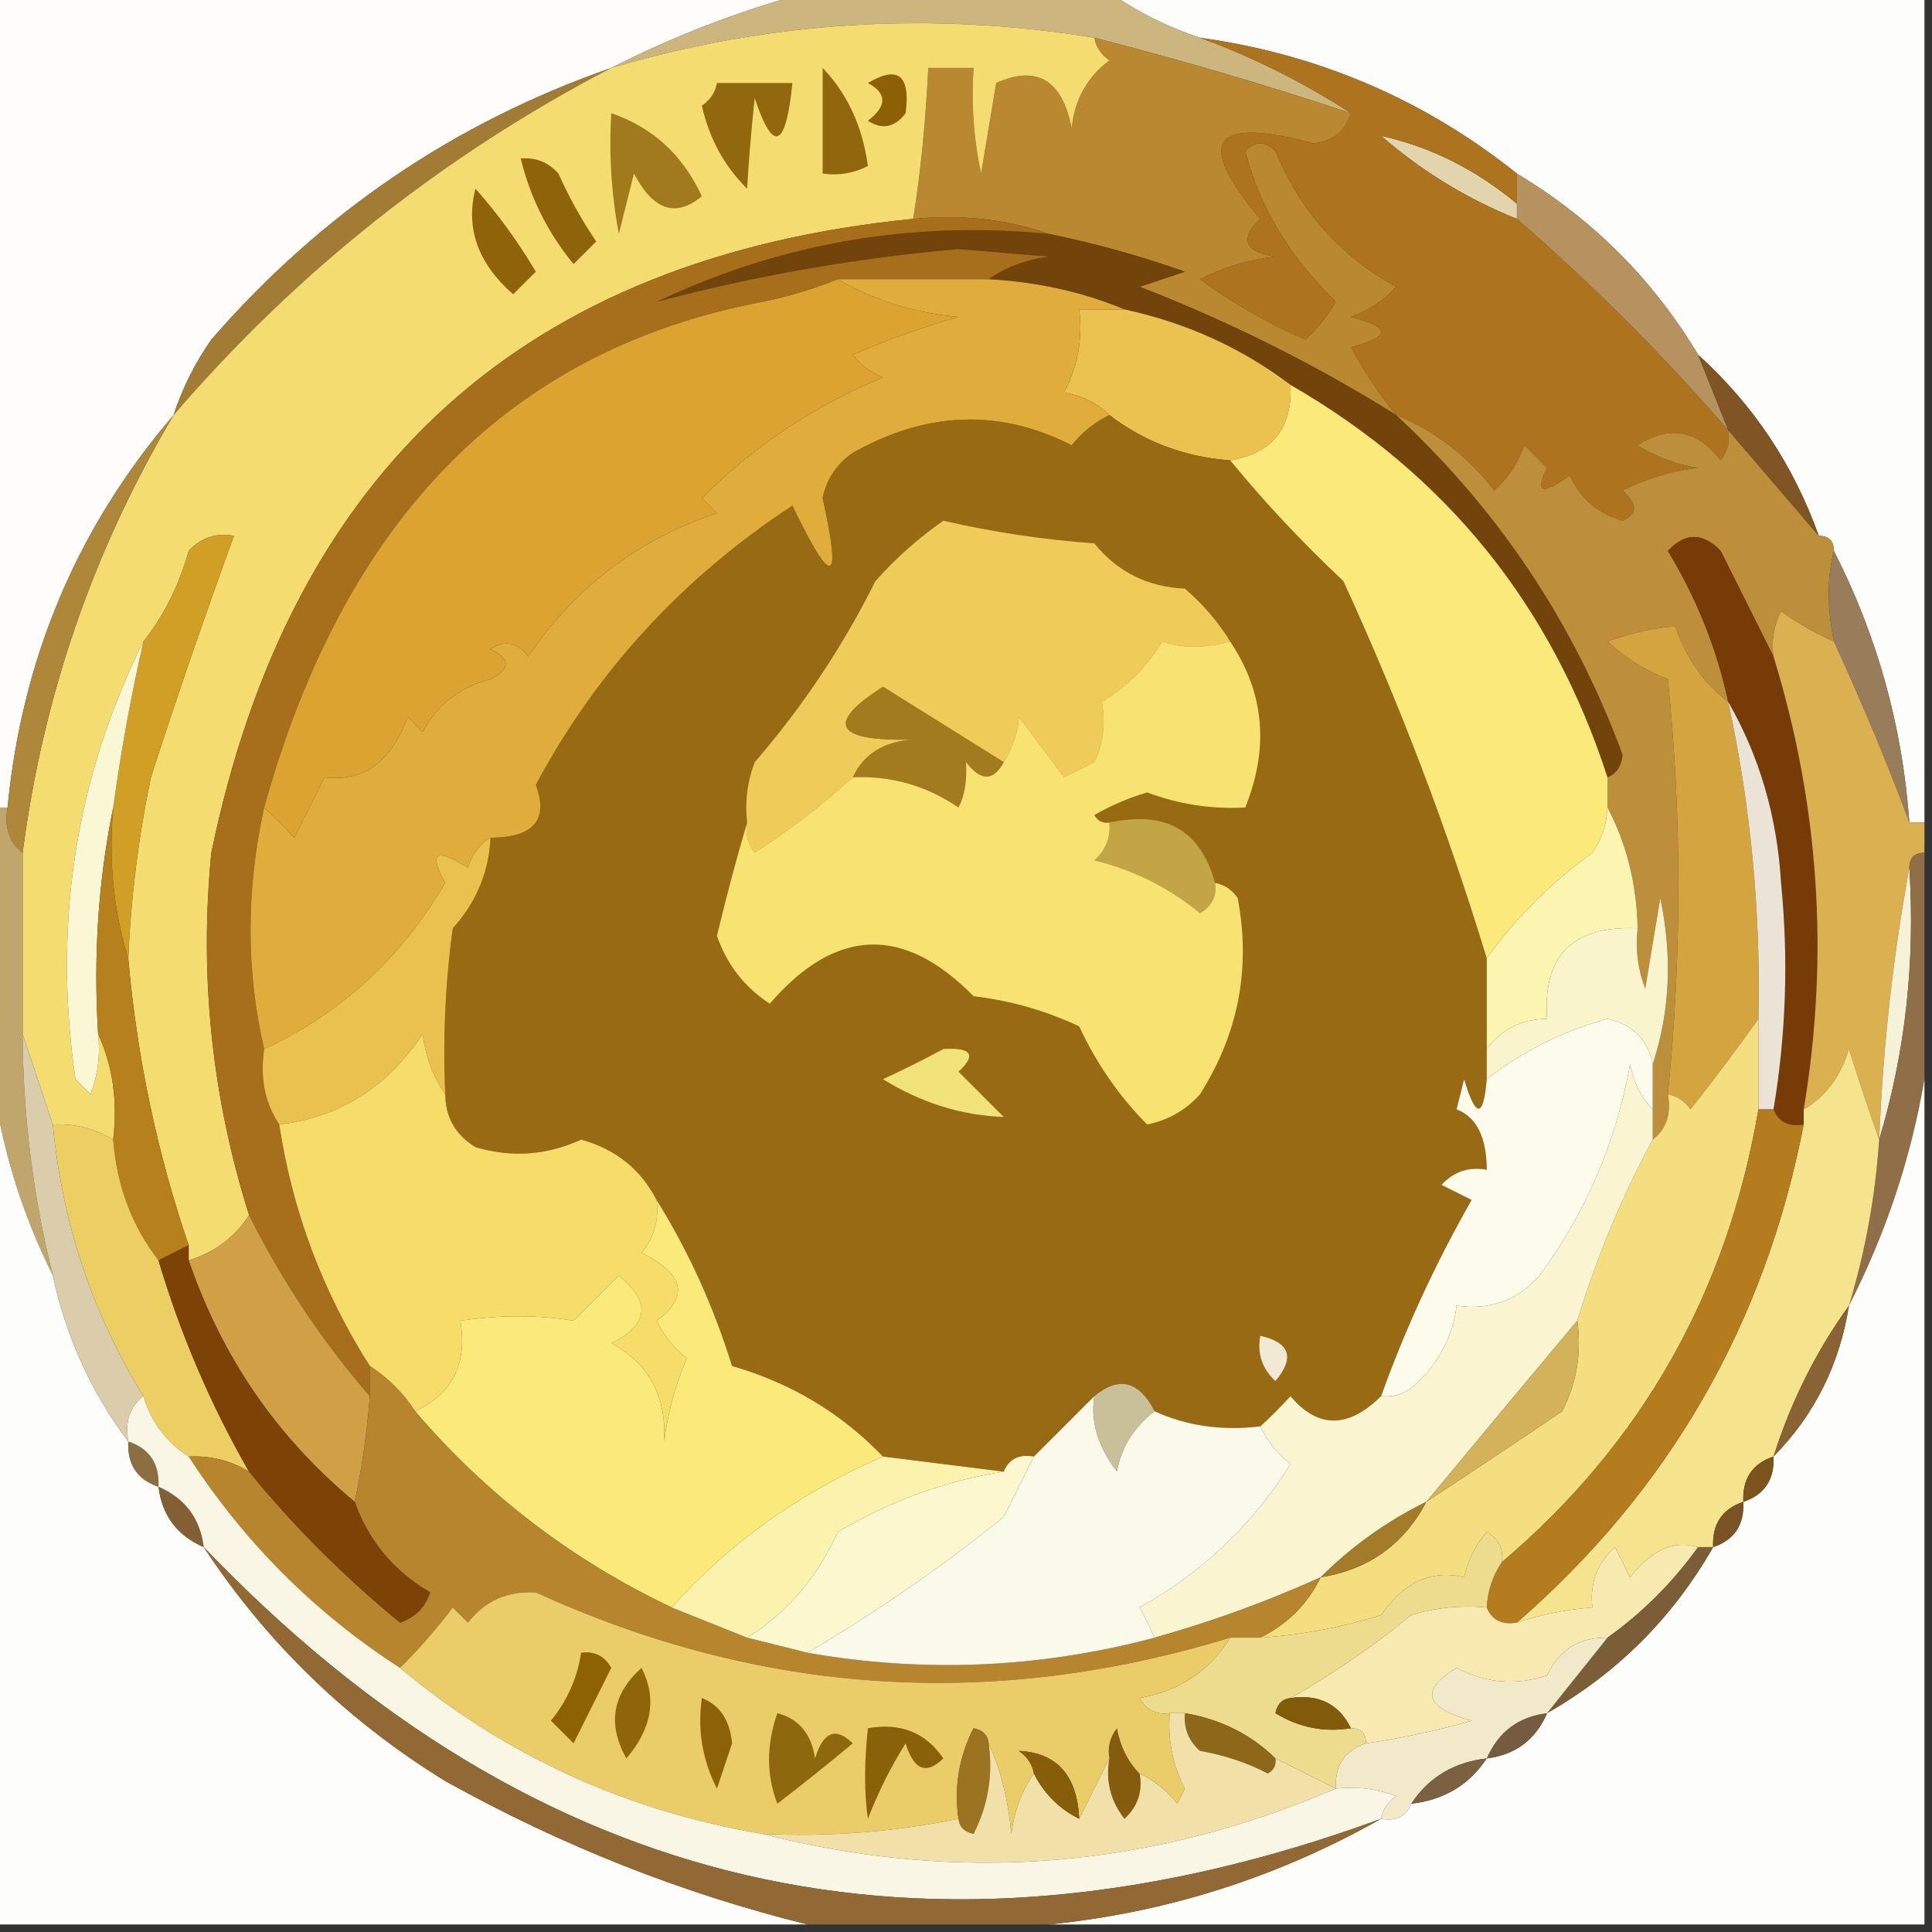 <?xml version="1.0" encoding="UTF-8"?>
<!DOCTYPE svg PUBLIC "-//W3C//DTD SVG 1.1//EN" "http://www.w3.org/Graphics/SVG/1.1/DTD/svg11.dtd">
<svg xmlns="http://www.w3.org/2000/svg" version="1.1" width="128px" height="128px" style="shape-rendering:geometricPrecision; text-rendering:geometricPrecision; image-rendering:optimizeQuality; fill-rule:evenodd; clip-rule:evenodd" xmlns:xlink="http://www.w3.org/1999/xlink">
<rect width="100%" height="100%" fill="#333333" stroke="none"/>
<g><path style="opacity:1" fill="#fefdfc" d="M -0.5,-0.5 C 17.5,-0.5 35.5,-0.5 53.5,-0.5C 49,0.709 44.667,2.376 40.5,4.5C 30.126,8.113 21.293,14.113 14,22.5C 12.905,24.078 12.072,25.745 11.5,27.5C 5.128,34.927 1.462,43.594 0.5,53.5C 0.167,53.5 -0.167,53.5 -0.5,53.5C -0.5,35.5 -0.5,17.5 -0.5,-0.5 Z"/></g>
<g><path style="opacity:1" fill="#fdfdfc" d="M 73.5,-0.5 C 91.5,-0.5 109.5,-0.5 127.5,-0.5C 127.5,17.833 127.5,36.167 127.5,54.5C 127.167,54.5 126.833,54.5 126.5,54.5C 126.046,48.142 124.38,42.142 121.5,36.5C 121.5,35.833 121.167,35.5 120.5,35.5C 118.822,30.803 116.156,26.803 112.5,23.5C 109.521,18.521 105.521,14.521 100.5,11.5C 94.352,6.594 87.352,3.594 79.5,2.5C 77.371,1.797 75.371,0.797 73.5,-0.5 Z"/></g>
<g><path style="opacity:1" fill="#cdb57e" d="M 53.5,-0.5 C 60.167,-0.5 66.833,-0.5 73.5,-0.5C 75.371,0.797 77.371,1.797 79.5,2.5C 83.008,3.783 86.342,5.449 89.5,7.5C 83.904,5.635 78.237,3.969 72.5,2.5C 61.658,0.732 50.992,1.398 40.5,4.5C 44.667,2.376 49,0.709 53.5,-0.5 Z"/></g>
<g><path style="opacity:1" fill="#e2d4ac" d="M 100.5,13.5 C 100.5,13.833 100.5,14.167 100.5,14.5C 97.222,13.191 94.222,11.358 91.5,9C 94.771,9.726 97.771,11.226 100.5,13.5 Z"/></g>
<g><path style="opacity:1" fill="#b98830" d="M 72.5,2.5 C 78.237,3.969 83.904,5.635 89.5,7.5C 89.134,8.695 88.301,9.361 87,9.5C 80.303,7.683 79.136,9.349 83.5,14.5C 82.098,15.842 82.431,16.676 84.5,17C 82.744,17.202 81.078,17.702 79.5,18.5C 81.671,20.086 84.004,21.42 86.5,22.5C 87.287,21.758 87.954,20.925 88.5,20C 85.404,16.965 83.404,13.632 82.5,10C 83.167,9.333 83.833,9.333 84.5,10C 86.121,13.953 88.787,16.953 92.5,19C 91.672,19.915 90.672,20.581 89.5,21C 92.167,21.667 92.167,22.333 89.5,23C 90.386,24.615 91.386,26.115 92.5,27.5C 87.165,24.166 81.499,21.333 75.5,19C 76.5,18.667 77.5,18.333 78.5,18C 75.534,16.953 72.534,16.119 69.5,15.5C 66.713,14.523 63.713,14.19 60.5,14.5C 60.99,11.453 61.324,8.12 61.5,4.5C 62.5,4.5 63.5,4.5 64.5,4.5C 64.337,6.857 64.503,9.19 65,11.5C 65.333,9.5 65.667,7.5 66,5.5C 68.709,4.294 70.375,5.294 71,8.5C 71.199,6.598 72.032,5.098 73.5,4C 72.944,3.617 72.611,3.117 72.5,2.5 Z"/></g>
<g><path style="opacity:1" fill="#ad731f" d="M 79.5,2.5 C 87.352,3.594 94.352,6.594 100.5,11.5C 100.5,12.167 100.5,12.833 100.5,13.5C 97.771,11.226 94.771,9.726 91.5,9C 94.222,11.358 97.222,13.191 100.5,14.5C 105.5,18.833 110.167,23.5 114.5,28.5C 114.631,29.239 114.464,29.906 114,30.5C 112.445,28.485 110.611,28.151 108.5,29.5C 109.729,30.281 111.062,30.781 112.5,31C 110.744,31.202 109.078,31.702 107.5,32.5C 108.506,33.396 108.506,34.062 107.5,34.5C 105.866,34.032 104.7,33.032 104,31.5C 102.16,32.833 101.66,32.666 102.5,31C 102,30.5 101.5,30 101,29.5C 100.581,30.672 99.915,31.672 99,32.5C 97.223,30.21 95.056,28.543 92.5,27.5C 91.386,26.115 90.386,24.615 89.5,23C 92.167,22.333 92.167,21.667 89.5,21C 90.672,20.581 91.672,19.915 92.5,19C 88.787,16.953 86.121,13.953 84.5,10C 83.833,9.333 83.167,9.333 82.5,10C 83.404,13.632 85.404,16.965 88.5,20C 87.954,20.925 87.287,21.758 86.5,22.5C 84.004,21.42 81.671,20.086 79.5,18.5C 81.078,17.702 82.744,17.202 84.5,17C 82.431,16.676 82.098,15.842 83.5,14.5C 79.136,9.349 80.303,7.683 87,9.5C 88.301,9.361 89.134,8.695 89.5,7.5C 86.342,5.449 83.008,3.783 79.5,2.5 Z"/></g>
<g><path style="opacity:1" fill="#b6925f" d="M 100.5,11.5 C 105.521,14.521 109.521,18.521 112.5,23.5C 113.167,25.167 113.833,26.833 114.5,28.5C 110.167,23.5 105.5,18.833 100.5,14.5C 100.5,14.167 100.5,13.833 100.5,13.5C 100.5,12.833 100.5,12.167 100.5,11.5 Z"/></g>
<g><path style="opacity:1" fill="#a27b34" d="M 40.5,4.5 C 29.37,10.294 19.703,17.961 11.5,27.5C 12.072,25.745 12.905,24.078 14,22.5C 21.293,14.113 30.126,8.113 40.5,4.5 Z"/></g>
<g><path style="opacity:1" fill="#72430a" d="M 69.5,15.5 C 72.534,16.119 75.534,16.953 78.5,18C 77.5,18.333 76.5,18.667 75.5,19C 81.499,21.333 87.165,24.166 92.5,27.5C 99.285,33.789 104.285,41.289 107.5,50C 107.43,50.765 107.097,51.265 106.5,51.5C 102.811,40.103 95.811,31.436 85.5,25.5C 82.26,23.049 78.593,21.382 74.5,20.5C 71.727,19.343 68.727,18.676 65.5,18.5C 66.609,17.71 67.942,17.21 69.5,17C 67.5,16.833 65.5,16.667 63.5,16.5C 56.65,17.105 49.983,18.272 43.5,20C 51.735,16.101 60.402,14.601 69.5,15.5 Z"/></g>
<g><path style="opacity:1" fill="#f4dc71" d="M 72.5,2.5 C 72.611,3.117 72.944,3.617 73.5,4C 72.032,5.098 71.199,6.598 71,8.5C 70.375,5.294 68.709,4.294 66,5.5C 65.667,7.5 65.333,9.5 65,11.5C 64.503,9.19 64.337,6.857 64.5,4.5C 63.5,4.5 62.5,4.5 61.5,4.5C 61.324,8.12 60.99,11.453 60.5,14.5C 34.767,17.062 19.267,31.062 14,56.5C 13.201,64.671 14.034,72.671 16.5,80.5C 15.564,81.974 14.23,82.974 12.5,83.5C 12.5,83.167 12.5,82.833 12.5,82.5C 10.405,76.359 9.071,70.025 8.5,63.5C 8.672,59.466 9.172,55.466 10,51.5C 11.742,46.105 13.576,40.772 15.5,35.5C 14.325,35.281 13.325,35.614 12.5,36.5C 11.864,38.78 10.864,40.78 9.5,42.5C 4.995,51.567 3.495,61.234 5,71.5C 5.333,71.833 5.667,72.167 6,72.5C 6.49,71.207 6.657,69.873 6.5,68.5C 7.468,70.607 7.802,72.941 7.5,75.5C 6.292,74.766 4.959,74.433 3.5,74.5C 2.833,72.5 2.167,70.5 1.5,68.5C 1.5,64.5 1.5,60.5 1.5,56.5C 2.849,46.118 6.182,36.452 11.5,27.5C 19.703,17.961 29.37,10.294 40.5,4.5C 50.992,1.398 61.658,0.732 72.5,2.5 Z"/></g>
<g><path style="opacity:1" fill="#8f6309" d="M 31.5,12.5 C 32.97,14.151 34.303,15.985 35.5,18C 35,18.5 34.5,19 34,19.5C 31.662,17.453 30.829,15.119 31.5,12.5 Z"/></g>
<g><path style="opacity:1" fill="#8e640a" d="M 34.5,10.5 C 35.496,10.414 36.329,10.748 37,11.5C 37.706,13.081 38.54,14.581 39.5,16C 39,16.5 38.5,17 38,17.5C 36.295,15.423 35.128,13.09 34.5,10.5 Z"/></g>
<g><path style="opacity:1" fill="#a17a1e" d="M 40.5,7.5 C 43.241,8.439 45.241,10.273 46.5,13C 44.779,14.437 43.279,13.937 42,11.5C 41.667,12.833 41.333,14.167 41,15.5C 40.503,12.854 40.336,10.187 40.5,7.5 Z"/></g>
<g><path style="opacity:1" fill="#90670c" d="M 54.5,4.5 C 56.141,6.203 57.141,8.37 57.5,11C 56.552,11.483 55.552,11.649 54.5,11.5C 54.5,9.167 54.5,6.833 54.5,4.5 Z"/></g>
<g><path style="opacity:1" fill="#91680d" d="M 47.5,5.5 C 49.167,5.5 50.833,5.5 52.5,5.5C 52.058,9.847 51.225,10.18 50,6.5C 49.761,8.761 49.594,10.761 49.5,12.5C 47.988,11.009 46.988,9.176 46.5,7C 47.056,6.617 47.389,6.117 47.5,5.5 Z"/></g>
<g><path style="opacity:1" fill="#8d6006" d="M 57.5,5.5 C 59.496,4.312 60.329,4.979 60,7.5C 59.282,8.451 58.449,8.617 57.5,8C 58.774,7.023 58.774,6.189 57.5,5.5 Z"/></g>
<g><path style="opacity:1" fill="#ebc250" d="M 74.5,20.5 C 78.593,21.382 82.26,23.049 85.5,25.5C 85.631,28.367 84.297,30.033 81.5,30.5C 78.491,30.277 75.824,29.277 73.5,27.5C 72.737,26.732 71.737,26.232 70.5,26C 71.406,24.3 71.739,22.467 71.5,20.5C 72.5,20.5 73.5,20.5 74.5,20.5 Z"/></g>
<g><path style="opacity:1" fill="#ae873b" d="M 11.5,27.5 C 6.182,36.452 2.849,46.118 1.5,56.5C 0.596,55.791 0.263,54.791 0.5,53.5C 1.462,43.594 5.128,34.927 11.5,27.5 Z"/></g>
<g><path style="opacity:1" fill="#be8f3a" d="M 92.5,27.5 C 95.056,28.543 97.223,30.21 99,32.5C 99.915,31.672 100.581,30.672 101,29.5C 101.5,30 102,30.5 102.5,31C 101.66,32.666 102.16,32.833 104,31.5C 104.7,33.032 105.866,34.032 107.5,34.5C 108.506,34.062 108.506,33.396 107.5,32.5C 109.078,31.702 110.744,31.202 112.5,31C 111.062,30.781 109.729,30.281 108.5,29.5C 110.611,28.151 112.445,28.485 114,30.5C 114.464,29.906 114.631,29.239 114.5,28.5C 116.5,30.833 118.5,33.167 120.5,35.5C 121.167,35.5 121.5,35.833 121.5,36.5C 121.046,38.259 121.046,40.259 121.5,42.5C 120.279,41.972 119.113,41.305 118,40.5C 117.517,41.448 117.351,42.448 117.5,43.5C 116.379,41.258 115.213,38.925 114,36.5C 112.817,35.269 111.651,35.269 110.5,36.5C 112.406,39.64 113.74,42.973 114.5,46.5C 112.864,45.251 111.697,43.584 111,41.5C 109.578,41.594 108.078,41.928 106.5,42.5C 107.665,43.584 108.998,44.417 110.5,45C 111.43,54.104 111.43,63.271 110.5,72.5C 110.737,73.791 110.404,74.791 109.5,75.5C 109.5,74.833 109.5,74.167 109.5,73.5C 109.5,72.5 109.5,71.5 109.5,70.5C 110.643,67.024 110.81,63.358 110,59.5C 109.667,61.5 109.333,63.5 109,65.5C 108.51,64.207 108.343,62.873 108.5,61.5C 108.435,58.572 107.768,55.905 106.5,53.5C 106.5,52.833 106.5,52.167 106.5,51.5C 107.097,51.265 107.43,50.765 107.5,50C 104.285,41.289 99.285,33.789 92.5,27.5 Z"/></g>
<g><path style="opacity:1" fill="#805523" d="M 112.5,23.5 C 116.156,26.803 118.822,30.803 120.5,35.5C 118.5,33.167 116.5,30.833 114.5,28.5C 113.833,26.833 113.167,25.167 112.5,23.5 Z"/></g>
<g><path style="opacity:1" fill="#986a13" d="M 73.5,27.5 C 75.824,29.277 78.491,30.277 81.5,30.5C 83.795,33.297 86.295,35.964 89,38.5C 92.744,46.648 95.911,54.982 98.5,63.5C 98.5,65.5 98.5,67.5 98.5,69.5C 98.5,70.167 98.5,70.833 98.5,71.5C 98.279,74.097 97.779,74.097 97,71.5C 96.833,72.167 96.667,72.833 96.5,73.5C 97.824,74.006 98.491,75.339 98.5,77.5C 97.325,77.281 96.325,77.614 95.5,78.5C 96.167,78.833 96.833,79.167 97.5,79.5C 95.108,83.689 93.108,88.022 91.5,92.5C 89.316,94.652 87.316,94.652 85.5,92.5C 84.818,93.243 84.151,93.909 83.5,94.5C 80.941,94.802 78.607,94.468 76.5,93.5C 75.462,91.481 74.128,91.147 72.5,92.5C 71.167,93.833 69.833,95.167 68.5,96.5C 67.508,96.328 66.842,96.662 66.5,97.5C 63.833,97.167 61.167,96.833 58.5,96.5C 55.751,93.63 52.417,91.63 48.5,90.5C 47.276,86.545 45.609,82.878 43.5,79.5C 42.452,77.466 40.785,76.133 38.5,75.5C 36.232,76.544 33.899,76.711 31.5,76C 30.177,75.184 29.511,74.017 29.5,72.5C 29.335,68.818 29.501,65.152 30,61.5C 31.559,59.783 32.392,57.783 32.5,55.5C 35.361,55.487 36.361,54.321 35.5,52C 39.535,44.46 45.202,38.293 52.5,33.5C 55.128,38.978 55.794,38.811 54.5,33C 54.759,31.739 55.426,30.739 56.5,30C 61.4,27.237 66.233,27.07 71,29.5C 71.708,28.619 72.542,27.953 73.5,27.5 Z"/></g>
<g><path style="opacity:1" fill="#a76e1b" d="M 60.5,14.5 C 63.713,14.19 66.713,14.523 69.5,15.5C 60.402,14.601 51.735,16.101 43.5,20C 49.983,18.272 56.65,17.105 63.5,16.5C 65.5,16.667 67.5,16.833 69.5,17C 67.942,17.21 66.609,17.71 65.5,18.5C 62.167,18.5 58.833,18.5 55.5,18.5C 53.914,19.148 52.248,19.648 50.5,20C 33.82,23.166 22.82,34.333 17.5,53.5C 16.298,58.977 16.298,64.311 17.5,69.5C 17.215,71.415 17.549,73.081 18.5,74.5C 19.375,80.25 21.375,85.584 24.5,90.5C 24.5,91.167 24.5,91.833 24.5,92.5C 21.337,88.844 18.671,84.844 16.5,80.5C 14.034,72.671 13.201,64.671 14,56.5C 19.267,31.062 34.767,17.062 60.5,14.5 Z"/></g>
<g><path style="opacity:1" fill="#e0ad3c" d="M 55.5,18.5 C 58.833,18.5 62.167,18.5 65.5,18.5C 68.727,18.676 71.727,19.343 74.5,20.5C 73.5,20.5 72.5,20.5 71.5,20.5C 71.739,22.467 71.406,24.3 70.5,26C 71.737,26.232 72.737,26.732 73.5,27.5C 72.542,27.953 71.708,28.619 71,29.5C 66.233,27.07 61.4,27.237 56.5,30C 55.426,30.739 54.759,31.739 54.5,33C 55.794,38.811 55.128,38.978 52.5,33.5C 45.202,38.293 39.535,44.46 35.5,52C 36.361,54.321 35.361,55.487 32.5,55.5C 31.778,55.917 31.278,56.584 31,57.5C 28.871,56.137 28.371,56.471 29.5,58.5C 26.548,63.505 22.548,67.172 17.5,69.5C 16.298,64.311 16.298,58.977 17.5,53.5C 18.151,54.091 18.818,54.757 19.5,55.5C 20.167,54.167 20.833,52.833 21.5,51.5C 24.087,51.816 25.92,50.483 27,47.5C 27.333,47.833 27.667,48.167 28,48.5C 28.979,46.68 30.479,45.513 32.5,45C 33.833,44.333 33.833,43.667 32.5,43C 33.449,42.383 34.282,42.549 35,43.5C 38.082,38.915 42.248,35.749 47.5,34C 47.167,33.667 46.833,33.333 46.5,33C 49.954,29.552 53.954,26.885 58.5,25C 57.692,24.692 57.025,24.192 56.5,23.5C 58.772,22.515 61.105,21.681 63.5,21C 60.543,20.721 57.877,19.887 55.5,18.5 Z"/></g>
<g><path style="opacity:1" fill="#dca331" d="M 55.5,18.5 C 57.877,19.887 60.543,20.721 63.5,21C 61.105,21.681 58.772,22.515 56.5,23.5C 57.025,24.192 57.692,24.692 58.5,25C 53.954,26.885 49.954,29.552 46.5,33C 46.833,33.333 47.167,33.667 47.5,34C 42.248,35.749 38.082,38.915 35,43.5C 34.282,42.549 33.449,42.383 32.5,43C 33.833,43.667 33.833,44.333 32.5,45C 30.479,45.513 28.979,46.68 28,48.5C 27.667,48.167 27.333,47.833 27,47.5C 25.92,50.483 24.087,51.816 21.5,51.5C 20.833,52.833 20.167,54.167 19.5,55.5C 18.818,54.757 18.151,54.091 17.5,53.5C 22.82,34.333 33.82,23.166 50.5,20C 52.248,19.648 53.914,19.148 55.5,18.5 Z"/></g>
<g><path style="opacity:1" fill="#fbe97a" d="M 85.5,25.5 C 95.811,31.436 102.811,40.103 106.5,51.5C 106.5,52.167 106.5,52.833 106.5,53.5C 106.461,54.583 106.127,55.583 105.5,56.5C 102.742,58.491 100.408,60.824 98.5,63.5C 95.911,54.982 92.744,46.648 89,38.5C 86.295,35.964 83.795,33.297 81.5,30.5C 84.297,30.033 85.631,28.367 85.5,25.5 Z"/></g>
<g><path style="opacity:1" fill="#997d5a" d="M 121.5,36.5 C 124.38,42.142 126.046,48.142 126.5,54.5C 125.194,50.946 123.528,46.946 121.5,42.5C 121.046,40.259 121.046,38.259 121.5,36.5 Z"/></g>
<g><path style="opacity:1" fill="#d19f26" d="M 8.5,63.5 C 7.521,60.375 7.187,57.042 7.5,53.5C 8.008,49.803 8.674,46.136 9.5,42.5C 10.864,40.78 11.864,38.78 12.5,36.5C 13.325,35.614 14.325,35.281 15.5,35.5C 13.576,40.772 11.742,46.105 10,51.5C 9.172,55.466 8.672,59.466 8.5,63.5 Z"/></g>
<g><path style="opacity:1" fill="#773b07" d="M 117.5,43.5 C 120.528,53.343 121.195,63.343 119.5,73.5C 119.5,73.833 119.5,74.167 119.5,74.5C 118.508,74.672 117.842,74.338 117.5,73.5C 118.332,68.519 118.498,63.519 118,58.5C 117.741,54.11 116.574,50.11 114.5,46.5C 113.74,42.973 112.406,39.64 110.5,36.5C 111.651,35.269 112.817,35.269 114,36.5C 115.213,38.925 116.379,41.258 117.5,43.5 Z"/></g>
<g><path style="opacity:1" fill="#efcb59" d="M 81.5,42.5 C 79.799,42.966 78.299,42.966 77,42.5C 76,44.167 74.667,45.5 73,46.5C 73.263,47.951 73.096,49.284 72.5,50.5C 71.833,50.833 71.167,51.167 70.5,51.5C 69.5,50.167 68.5,48.833 67.5,47.5C 67.483,48.394 67.149,49.394 66.5,50.5C 63.861,48.844 61.195,47.178 58.5,45.5C 54.65,47.959 55.316,49.126 60.5,49C 58.563,49.122 57.23,49.955 56.5,51.5C 54.519,53.303 52.352,54.97 50,56.5C 49.536,55.906 49.369,55.239 49.5,54.5C 49.343,53.127 49.51,51.793 50,50.5C 53.163,46.844 55.83,42.844 58,38.5C 59.351,36.981 60.851,35.648 62.5,34.5C 65.777,35.254 69.11,35.754 72.5,36C 74.026,37.887 76.026,38.887 78.5,39C 79.71,40.039 80.71,41.206 81.5,42.5 Z"/></g>
<g><path style="opacity:1" fill="#a37b1f" d="M 66.5,50.5 C 65.811,51.774 64.977,51.774 64,50.5C 64.077,51.738 63.911,52.738 63.5,53.5C 61.382,52.054 59.049,51.387 56.5,51.5C 57.23,49.955 58.563,49.122 60.5,49C 55.316,49.126 54.65,47.959 58.5,45.5C 61.195,47.178 63.861,48.844 66.5,50.5 Z"/></g>
<g><path style="opacity:1" fill="#c2a544" d="M 73.5,54.5 C 77.222,53.68 79.555,55.013 80.5,58.5C 80.631,59.376 80.297,60.043 79.5,60.5C 77.446,58.806 75.112,57.639 72.5,57C 73.252,56.329 73.586,55.496 73.5,54.5 Z"/></g>
<g><path style="opacity:1" fill="#dbb050" d="M 121.5,42.5 C 123.528,46.946 125.194,50.946 126.5,54.5C 126.833,54.5 127.167,54.5 127.5,54.5C 127.5,55.167 127.5,55.833 127.5,56.5C 126.833,56.5 126.5,56.833 126.5,57.5C 125.423,63.312 124.757,69.312 124.5,75.5C 123.835,73.631 123.169,71.631 122.5,69.5C 121.943,71.332 120.943,72.665 119.5,73.5C 121.195,63.343 120.528,53.343 117.5,43.5C 117.351,42.448 117.517,41.448 118,40.5C 119.113,41.305 120.279,41.972 121.5,42.5 Z"/></g>
<g><path style="opacity:1" fill="#faf7d4" d="M 9.5,42.5 C 8.674,46.136 8.008,49.803 7.5,53.5C 6.513,58.305 6.179,63.305 6.5,68.5C 6.657,69.873 6.49,71.207 6,72.5C 5.667,72.167 5.333,71.833 5,71.5C 3.495,61.234 4.995,51.567 9.5,42.5 Z"/></g>
<g><path style="opacity:1" fill="#d4a43e" d="M 114.5,46.5 C 115.993,53.411 116.659,60.411 116.5,67.5C 115.094,69.474 113.594,71.474 112,73.5C 111.617,72.944 111.117,72.611 110.5,72.5C 111.43,63.271 111.43,54.104 110.5,45C 108.998,44.417 107.665,43.584 106.5,42.5C 108.078,41.928 109.578,41.594 111,41.5C 111.697,43.584 112.864,45.251 114.5,46.5 Z"/></g>
<g><path style="opacity:1" fill="#f8e372" d="M 81.5,42.5 C 83.766,45.882 84.1,49.548 82.5,53.5C 80.266,53.62 78.099,53.286 76,52.5C 74.775,52.862 73.609,53.362 72.5,54C 72.728,54.399 73.062,54.565 73.5,54.5C 73.586,55.496 73.252,56.329 72.5,57C 75.112,57.639 77.446,58.806 79.5,60.5C 80.297,60.043 80.631,59.376 80.5,58.5C 81.117,58.611 81.617,58.944 82,59.5C 82.883,64.148 82.05,68.481 79.5,72.5C 78.562,73.553 77.395,74.22 76,74.5C 74.14,72.625 72.64,70.458 71.5,68C 69.285,66.956 66.952,66.29 64.5,66C 59.856,61.274 55.356,61.441 51,66.5C 49.325,65.404 48.158,63.904 47.5,62C 48.123,59.393 48.79,56.893 49.5,54.5C 49.369,55.239 49.536,55.906 50,56.5C 52.352,54.97 54.519,53.303 56.5,51.5C 59.049,51.387 61.382,52.054 63.5,53.5C 63.911,52.738 64.077,51.738 64,50.5C 64.977,51.774 65.811,51.774 66.5,50.5C 67.149,49.394 67.483,48.394 67.5,47.5C 68.5,48.833 69.5,50.167 70.5,51.5C 71.167,51.167 71.833,50.833 72.5,50.5C 73.096,49.284 73.263,47.951 73,46.5C 74.667,45.5 76,44.167 77,42.5C 78.299,42.966 79.799,42.966 81.5,42.5 Z"/></g>
<g><path style="opacity:1" fill="#fcf5b1" d="M 106.5,53.5 C 107.768,55.905 108.435,58.572 108.5,61.5C 104.194,61.303 102.194,63.303 102.5,67.5C 100.801,67.527 99.467,68.194 98.5,69.5C 98.5,67.5 98.5,65.5 98.5,63.5C 100.408,60.824 102.742,58.491 105.5,56.5C 106.127,55.583 106.461,54.583 106.5,53.5 Z"/></g>
<g><path style="opacity:1" fill="#ebe3d6" d="M 114.5,46.5 C 116.574,50.11 117.741,54.11 118,58.5C 118.498,63.519 118.332,68.519 117.5,73.5C 117.167,73.5 116.833,73.5 116.5,73.5C 116.5,71.5 116.5,69.5 116.5,67.5C 116.659,60.411 115.993,53.411 114.5,46.5 Z"/></g>
<g><path style="opacity:1" fill="#c0a66d" d="M -0.5,53.5 C -0.167,53.5 0.167,53.5 0.5,53.5C 0.263,54.791 0.596,55.791 1.5,56.5C 1.5,60.5 1.5,64.5 1.5,68.5C 1.524,73.923 2.19,79.257 3.5,84.5C 1.437,80.377 0.104,76.043 -0.5,71.5C -0.5,65.5 -0.5,59.5 -0.5,53.5 Z"/></g>
<g><path style="opacity:1" fill="#b6801d" d="M 7.5,53.5 C 7.187,57.042 7.521,60.375 8.5,63.5C 9.071,70.025 10.405,76.359 12.5,82.5C 11.833,82.833 11.167,83.167 10.5,83.5C 8.733,81.208 7.733,78.542 7.5,75.5C 7.802,72.941 7.468,70.607 6.5,68.5C 6.179,63.305 6.513,58.305 7.5,53.5 Z"/></g>
<g><path style="opacity:1" fill="#eac14e" d="M 32.5,55.5 C 32.392,57.783 31.559,59.783 30,61.5C 29.501,65.152 29.335,68.818 29.5,72.5C 28.71,71.391 28.21,70.058 28,68.5C 25.669,72.029 22.503,74.029 18.5,74.5C 17.549,73.081 17.215,71.415 17.5,69.5C 22.548,67.172 26.548,63.505 29.5,58.5C 28.371,56.471 28.871,56.137 31,57.5C 31.278,56.584 31.778,55.917 32.5,55.5 Z"/></g>
<g><path style="opacity:1" fill="#f9f4cc" d="M 109.5,70.5 C 109.175,68.868 108.175,67.868 106.5,67.5C 103.533,68.317 100.866,69.65 98.5,71.5C 98.5,70.833 98.5,70.167 98.5,69.5C 99.467,68.194 100.801,67.527 102.5,67.5C 102.194,63.303 104.194,61.303 108.5,61.5C 108.343,62.873 108.51,64.207 109,65.5C 109.333,63.5 109.667,61.5 110,59.5C 110.81,63.358 110.643,67.024 109.5,70.5 Z"/></g>
<g><path style="opacity:1" fill="#f1e27a" d="M 62.5,69.5 C 64.379,69.393 64.712,69.893 63.5,71C 64.5,72 65.5,73 66.5,74C 63.694,73.9 61.028,73.067 58.5,71.5C 59.949,70.828 61.282,70.161 62.5,69.5 Z"/></g>
<g><path style="opacity:1" fill="#fdfdfc" d="M -0.5,71.5 C 0.104,76.043 1.437,80.377 3.5,84.5C 4.376,88.582 6.043,92.249 8.5,95.5C 8.427,97.027 9.094,98.027 10.5,98.5C 10.738,100.404 11.738,101.738 13.5,102.5C 17.648,108.813 22.981,113.98 29.5,118C 37.191,122.279 45.191,125.446 53.5,127.5C 35.5,127.5 17.5,127.5 -0.5,127.5C -0.5,108.833 -0.5,90.167 -0.5,71.5 Z"/></g>
<g><path style="opacity:1" fill="#f6f2d8" d="M 126.5,57.5 C 126.895,63.762 126.228,69.762 124.5,75.5C 124.757,69.312 125.423,63.312 126.5,57.5 Z"/></g>
<g><path style="opacity:1" fill="#fcfbec" d="M 109.5,70.5 C 109.5,71.5 109.5,72.5 109.5,73.5C 108.732,72.737 108.232,71.737 108,70.5C 107.05,75.721 105.05,80.388 102,84.5C 100.556,86.155 98.722,86.822 96.5,86.5C 96.271,88.433 95.438,90.1 94,91.5C 93.329,92.252 92.496,92.586 91.5,92.5C 93.108,88.022 95.108,83.689 97.5,79.5C 96.833,79.167 96.167,78.833 95.5,78.5C 96.325,77.614 97.325,77.281 98.5,77.5C 98.491,75.339 97.824,74.006 96.5,73.5C 96.667,72.833 96.833,72.167 97,71.5C 97.779,74.097 98.279,74.097 98.5,71.5C 100.866,69.65 103.533,68.317 106.5,67.5C 108.175,67.868 109.175,68.868 109.5,70.5 Z"/></g>
<g><path style="opacity:1" fill="#906f48" d="M 127.5,56.5 C 127.5,61.5 127.5,66.5 127.5,71.5C 126.605,76.74 124.939,81.74 122.5,86.5C 123.583,82.915 124.249,79.249 124.5,75.5C 126.228,69.762 126.895,63.762 126.5,57.5C 126.5,56.833 126.833,56.5 127.5,56.5 Z"/></g>
<g><path style="opacity:1" fill="#f6e38d" d="M 124.5,75.5 C 124.249,79.249 123.583,82.915 122.5,86.5C 120.326,89.515 118.659,92.849 117.5,96.5C 116.094,96.973 115.427,97.973 115.5,99.5C 114.094,99.973 113.427,100.973 113.5,102.5C 113.167,102.5 112.833,102.5 112.5,102.5C 110.915,102.015 109.415,102.681 108,104.5C 107.667,103.833 107.333,103.167 107,102.5C 105.812,103.563 105.312,104.897 105.5,106.5C 103.784,106.629 102.117,106.962 100.5,107.5C 110.597,98.72 116.93,87.72 119.5,74.5C 119.5,74.167 119.5,73.833 119.5,73.5C 120.943,72.665 121.943,71.332 122.5,69.5C 123.169,71.631 123.835,73.631 124.5,75.5 Z"/></g>
<g><path style="opacity:1" fill="#edce62" d="M 3.5,74.5 C 4.959,74.433 6.292,74.766 7.5,75.5C 7.733,78.542 8.733,81.208 10.5,83.5C 11.967,88.429 13.967,93.096 16.5,97.5C 15.292,96.766 13.959,96.433 12.5,96.5C 11.026,95.564 10.026,94.23 9.5,92.5C 6.116,87.015 4.116,81.015 3.5,74.5 Z"/></g>
<g><path style="opacity:1" fill="#fdfdfc" d="M 127.5,71.5 C 127.5,90.167 127.5,108.833 127.5,127.5C 108.167,127.5 88.833,127.5 69.5,127.5C 77.296,126.716 84.629,124.383 91.5,120.5C 92.492,120.672 93.158,120.338 93.5,119.5C 95.674,119.25 97.341,118.25 98.5,116.5C 100.404,116.262 101.738,115.262 102.5,113.5C 107.167,110.833 110.833,107.167 113.5,102.5C 114.906,102.027 115.573,101.027 115.5,99.5C 116.906,99.027 117.573,98.027 117.5,96.5C 120.207,93.753 121.873,90.42 122.5,86.5C 124.939,81.74 126.605,76.74 127.5,71.5 Z"/></g>
<g><path style="opacity:1" fill="#f4de7f" d="M 116.5,67.5 C 116.5,69.5 116.5,71.5 116.5,73.5C 114.433,85.644 108.767,95.644 99.5,103.5C 99.631,102.624 99.297,101.957 98.5,101.5C 97.749,102.376 97.249,103.376 97,104.5C 94.864,103.97 93.03,104.803 91.5,107C 88.883,107.822 86.216,108.322 83.5,108.5C 85.297,107.607 86.63,106.274 87.5,104.5C 90.674,103.99 93.008,102.323 94.5,99.5C 97.465,97.552 100.464,95.552 103.5,93.5C 104.466,91.604 104.799,89.604 104.5,87.5C 105.796,83.261 107.462,79.261 109.5,75.5C 110.404,74.791 110.737,73.791 110.5,72.5C 111.117,72.611 111.617,72.944 112,73.5C 113.594,71.474 115.094,69.474 116.5,67.5 Z"/></g>
<g><path style="opacity:1" fill="#f6dd6a" d="M 29.5,72.5 C 29.511,74.017 30.177,75.184 31.5,76C 33.899,76.711 36.232,76.544 38.5,75.5C 40.785,76.133 42.452,77.466 43.5,79.5C 43.67,80.822 43.337,81.989 42.5,83C 45.346,84.4 45.679,85.9 43.5,87.5C 43.977,88.478 44.643,89.311 45.5,90C 44.751,91.734 44.251,93.567 44,95.5C 44.16,92.491 42.993,90.325 40.5,89C 42.985,87.777 43.152,86.277 41,84.5C 40,85.5 39,86.5 38,87.5C 35.646,87.108 33.146,87.108 30.5,87.5C 30.972,90.358 29.972,92.358 27.5,93.5C 26.728,92.306 25.728,91.306 24.5,90.5C 21.375,85.584 19.375,80.25 18.5,74.5C 22.503,74.029 25.669,72.029 28,68.5C 28.21,70.058 28.71,71.391 29.5,72.5 Z"/></g>
<g><path style="opacity:1" fill="#dbcdac" d="M 1.5,68.5 C 2.167,70.5 2.833,72.5 3.5,74.5C 4.116,81.015 6.116,87.015 9.5,92.5C 8.596,93.209 8.263,94.209 8.5,95.5C 6.043,92.249 4.376,88.582 3.5,84.5C 2.19,79.257 1.524,73.923 1.5,68.5 Z"/></g>
<g><path style="opacity:1" fill="#cfa045" d="M 16.5,80.5 C 18.671,84.844 21.337,88.844 24.5,92.5C 24.326,94.861 23.993,97.194 23.5,99.5C 18.365,95.248 14.698,89.915 12.5,83.5C 14.23,82.974 15.564,81.974 16.5,80.5 Z"/></g>
<g><path style="opacity:1" fill="#f1e9d3" d="M 83.5,88.5 C 85.465,88.948 85.798,89.948 84.5,91.5C 83.614,90.675 83.281,89.675 83.5,88.5 Z"/></g>
<g><path style="opacity:1" fill="#896333" d="M 122.5,86.5 C 121.873,90.42 120.207,93.753 117.5,96.5C 118.659,92.849 120.326,89.515 122.5,86.5 Z"/></g>
<g><path style="opacity:1" fill="#faf5d0" d="M 109.5,73.5 C 109.5,74.167 109.5,74.833 109.5,75.5C 107.462,79.261 105.796,83.261 104.5,87.5C 101.177,91.46 97.844,95.46 94.5,99.5C 91.883,100.786 89.55,102.453 87.5,104.5C 83.942,106.112 80.275,107.445 76.5,108.5C 76.196,107.85 75.863,107.183 75.5,106.5C 79.642,104.191 82.976,101.024 85.5,97C 84.62,96.292 83.953,95.458 83.5,94.5C 84.151,93.909 84.818,93.243 85.5,92.5C 87.316,94.652 89.316,94.652 91.5,92.5C 92.496,92.586 93.329,92.252 94,91.5C 95.438,90.1 96.271,88.433 96.5,86.5C 98.722,86.822 100.556,86.155 102,84.5C 105.05,80.388 107.05,75.721 108,70.5C 108.232,71.737 108.732,72.737 109.5,73.5 Z"/></g>
<g><path style="opacity:1" fill="#d3b25a" d="M 104.5,87.5 C 104.799,89.604 104.466,91.604 103.5,93.5C 100.464,95.552 97.465,97.552 94.5,99.5C 97.844,95.46 101.177,91.46 104.5,87.5 Z"/></g>
<g><path style="opacity:1" fill="#fbe97a" d="M 43.5,79.5 C 45.609,82.878 47.276,86.545 48.5,90.5C 52.417,91.63 55.751,93.63 58.5,96.5C 52.958,98.908 48.292,102.241 44.5,106.5C 37.895,103.367 32.228,99.034 27.5,93.5C 29.972,92.358 30.972,90.358 30.5,87.5C 33.146,87.108 35.646,87.108 38,87.5C 39,86.5 40,85.5 41,84.5C 43.152,86.277 42.985,87.777 40.5,89C 42.993,90.325 44.16,92.491 44,95.5C 44.251,93.567 44.751,91.734 45.5,90C 44.643,89.311 43.977,88.478 43.5,87.5C 45.679,85.9 45.346,84.4 42.5,83C 43.337,81.989 43.67,80.822 43.5,79.5 Z"/></g>
<g><path style="opacity:1" fill="#b47c1e" d="M 116.5,73.5 C 116.833,73.5 117.167,73.5 117.5,73.5C 117.842,74.338 118.508,74.672 119.5,74.5C 116.93,87.72 110.597,98.72 100.5,107.5C 99.508,107.672 98.842,107.338 98.5,106.5C 98.557,105.391 98.89,104.391 99.5,103.5C 108.767,95.644 114.433,85.644 116.5,73.5 Z"/></g>
<g><path style="opacity:1" fill="#c9bf98" d="M 76.5,93.5 C 75.124,94.556 74.29,95.889 74,97.5C 72.736,95.84 72.236,94.173 72.5,92.5C 74.128,91.147 75.462,91.481 76.5,93.5 Z"/></g>
<g><path style="opacity:1" fill="#8b6e42" d="M 8.5,95.5 C 9.906,95.973 10.573,96.973 10.5,98.5C 9.094,98.027 8.427,97.027 8.5,95.5 Z"/></g>
<g><path style="opacity:1" fill="#7a541c" d="M 117.5,96.5 C 117.573,98.027 116.906,99.027 115.5,99.5C 115.427,97.973 116.094,96.973 117.5,96.5 Z"/></g>
<g><path style="opacity:1" fill="#825f35" d="M 10.5,98.5 C 12.262,99.262 13.262,100.596 13.5,102.5C 11.738,101.738 10.738,100.404 10.5,98.5 Z"/></g>
<g><path style="opacity:1" fill="#795225" d="M 115.5,99.5 C 115.573,101.027 114.906,102.027 113.5,102.5C 113.427,100.973 114.094,99.973 115.5,99.5 Z"/></g>
<g><path style="opacity:1" fill="#b8852f" d="M 24.5,90.5 C 25.728,91.306 26.728,92.306 27.5,93.5C 32.228,99.034 37.895,103.367 44.5,106.5C 46.167,107.167 47.833,107.833 49.5,108.5C 50.833,108.833 52.167,109.167 53.5,109.5C 61.225,110.855 68.891,110.522 76.5,108.5C 80.275,107.445 83.942,106.112 87.5,104.5C 86.63,106.274 85.297,107.607 83.5,108.5C 82.833,108.5 82.167,108.5 81.5,108.5C 65.746,113.322 50.413,112.322 35.5,105.5C 33.626,105.39 32.126,106.056 31,107.5C 30.667,107.167 30.333,106.833 30,106.5C 28.898,107.949 27.731,109.282 26.5,110.5C 20.855,106.855 16.188,102.188 12.5,96.5C 13.959,96.433 15.292,96.766 16.5,97.5C 19.452,101.119 22.785,104.452 26.5,107.5C 27.5,107.167 28.167,106.5 28.5,105.5C 26.093,104.095 24.426,102.095 23.5,99.5C 23.993,97.194 24.326,94.861 24.5,92.5C 24.5,91.833 24.5,91.167 24.5,90.5 Z"/></g>
<g><path style="opacity:1" fill="#7d4206" d="M 12.5,82.5 C 12.5,82.833 12.5,83.167 12.5,83.5C 14.698,89.915 18.365,95.248 23.5,99.5C 24.426,102.095 26.093,104.095 28.5,105.5C 28.167,106.5 27.5,107.167 26.5,107.5C 22.785,104.452 19.452,101.119 16.5,97.5C 13.967,93.096 11.967,88.429 10.5,83.5C 11.167,83.167 11.833,82.833 12.5,82.5 Z"/></g>
<g><path style="opacity:1" fill="#fbf9e9" d="M 72.5,92.5 C 72.236,94.173 72.736,95.84 74,97.5C 74.29,95.889 75.124,94.556 76.5,93.5C 78.607,94.468 80.941,94.802 83.5,94.5C 83.953,95.458 84.62,96.292 85.5,97C 82.976,101.024 79.642,104.191 75.5,106.5C 75.863,107.183 76.196,107.85 76.5,108.5C 68.891,110.522 61.225,110.855 53.5,109.5C 58.02,106.832 62.353,103.832 66.5,100.5C 67.18,99.14 67.847,97.807 68.5,96.5C 69.833,95.167 71.167,93.833 72.5,92.5 Z"/></g>
<g><path style="opacity:1" fill="#a47c29" d="M 94.5,99.5 C 93.008,102.323 90.674,103.99 87.5,104.5C 89.55,102.453 91.883,100.786 94.5,99.5 Z"/></g>
<g><path style="opacity:1" fill="#fbf2ad" d="M 58.5,96.5 C 61.167,96.833 63.833,97.167 66.5,97.5C 62.659,98.1 58.992,99.434 55.5,101.5C 54.167,104.493 52.167,106.827 49.5,108.5C 47.833,107.833 46.167,107.167 44.5,106.5C 48.292,102.241 52.958,98.908 58.5,96.5 Z"/></g>
<g><path style="opacity:1" fill="#fcf7cf" d="M 68.5,96.5 C 67.847,97.807 67.18,99.14 66.5,100.5C 62.353,103.832 58.02,106.832 53.5,109.5C 52.167,109.167 50.833,108.833 49.5,108.5C 52.167,106.827 54.167,104.493 55.5,101.5C 58.992,99.434 62.659,98.1 66.5,97.5C 66.842,96.662 67.508,96.328 68.5,96.5 Z"/></g>
<g><path style="opacity:1" fill="#f7e9b0" d="M 112.5,102.5 C 110.833,104.833 108.833,106.833 106.5,108.5C 104.641,108.461 103.308,109.294 102.5,111C 100.432,111.687 98.433,111.52 96.5,110.5C 94.054,111.983 94.388,113.149 97.5,114C 95.187,114.662 92.854,115.162 90.5,115.5C 90.5,114.833 90.167,114.5 89.5,114.5C 88.713,112.896 87.38,112.229 85.5,112.5C 88.242,110.95 90.909,109.117 93.5,107C 95.134,106.506 96.801,106.34 98.5,106.5C 98.842,107.338 99.508,107.672 100.5,107.5C 102.117,106.962 103.784,106.629 105.5,106.5C 105.312,104.897 105.812,103.563 107,102.5C 107.333,103.167 107.667,103.833 108,104.5C 109.415,102.681 110.915,102.015 112.5,102.5 Z"/></g>
<g><path style="opacity:1" fill="#7b5d38" d="M 112.5,102.5 C 112.833,102.5 113.167,102.5 113.5,102.5C 110.833,107.167 107.167,110.833 102.5,113.5C 103.833,111.833 105.167,110.167 106.5,108.5C 108.833,106.833 110.833,104.833 112.5,102.5 Z"/></g>
<g><path style="opacity:1" fill="#eedc8e" d="M 99.5,103.5 C 98.89,104.391 98.557,105.391 98.5,106.5C 96.801,106.34 95.134,106.506 93.5,107C 90.909,109.117 88.242,110.95 85.5,112.5C 84.957,112.56 84.624,112.893 84.5,113.5C 86.045,114.452 87.712,114.785 89.5,114.5C 90.167,114.5 90.5,114.833 90.5,115.5C 89.094,115.973 88.427,116.973 88.5,118.5C 87.167,117.833 85.833,117.167 84.5,116.5C 82.887,114.912 80.887,113.912 78.5,113.5C 78.167,113.5 77.833,113.5 77.5,113.5C 76.624,113.631 75.957,113.298 75.5,112.5C 78.155,112.025 80.155,110.691 81.5,108.5C 82.167,108.5 82.833,108.5 83.5,108.5C 86.216,108.322 88.883,107.822 91.5,107C 93.03,104.803 94.864,103.97 97,104.5C 97.249,103.376 97.749,102.376 98.5,101.5C 99.297,101.957 99.631,102.624 99.5,103.5 Z"/></g>
<g><path style="opacity:1" fill="#815a0a" d="M 85.5,112.5 C 87.38,112.229 88.713,112.896 89.5,114.5C 87.712,114.785 86.045,114.452 84.5,113.5C 84.624,112.893 84.957,112.56 85.5,112.5 Z"/></g>
<g><path style="opacity:1" fill="#755b3f" d="M 102.5,113.5 C 101.738,115.262 100.404,116.262 98.5,116.5C 99.262,114.738 100.596,113.738 102.5,113.5 Z"/></g>
<g><path style="opacity:1" fill="#8d671a" d="M 78.5,113.5 C 80.887,113.912 82.887,114.912 84.5,116.5C 84.565,116.938 84.399,117.272 84,117.5C 82.601,116.773 81.101,116.273 79.5,116C 78.748,115.329 78.414,114.496 78.5,113.5 Z"/></g>
<g><path style="opacity:1" fill="#f2e8ca" d="M 106.5,108.5 C 105.167,110.167 103.833,111.833 102.5,113.5C 100.596,113.738 99.262,114.738 98.5,116.5C 96.326,116.75 94.659,117.75 93.5,119.5C 93.158,120.338 92.492,120.672 91.5,120.5C 91.611,119.883 91.944,119.383 92.5,119C 91.207,118.51 89.873,118.343 88.5,118.5C 88.427,116.973 89.094,115.973 90.5,115.5C 92.854,115.162 95.187,114.662 97.5,114C 94.388,113.149 94.054,111.983 96.5,110.5C 98.433,111.52 100.432,111.687 102.5,111C 103.308,109.294 104.641,108.461 106.5,108.5 Z"/></g>
<g><path style="opacity:1" fill="#855b0d" d="M 75.5,117.5 C 75.719,118.675 75.386,119.675 74.5,120.5C 73.571,119.311 73.238,117.978 73.5,116.5C 73.369,115.761 73.536,115.094 74,114.5C 74.232,115.737 74.732,116.737 75.5,117.5 Z"/></g>
<g><path style="opacity:1" fill="#7b6042" d="M 98.5,116.5 C 97.341,118.25 95.674,119.25 93.5,119.5C 94.659,117.75 96.326,116.75 98.5,116.5 Z"/></g>
<g><path style="opacity:1" fill="#eacc69" d="M 81.5,108.5 C 80.155,110.691 78.155,112.025 75.5,112.5C 75.957,113.298 76.624,113.631 77.5,113.5C 77.357,115.262 77.691,116.929 78.5,118.5C 78.333,118.833 78.167,119.167 78,119.5C 77.292,118.619 76.458,117.953 75.5,117.5C 74.732,116.737 74.232,115.737 74,114.5C 73.536,115.094 73.369,115.761 73.5,116.5C 72.833,117.833 72.167,119.167 71.5,120.5C 71.365,117.628 70.031,116.128 67.5,116C 68.056,116.383 68.389,116.883 68.5,117.5C 67.71,118.609 67.21,119.942 67,121.5C 66.809,119.292 66.309,117.292 65.5,115.5C 65.44,114.957 65.107,114.624 64.5,114.5C 63.534,116.396 63.201,118.396 63.5,120.5C 59.231,121.373 54.898,121.706 50.5,121.5C 41.434,119.964 33.434,116.298 26.5,110.5C 27.731,109.282 28.898,107.949 30,106.5C 30.333,106.833 30.667,107.167 31,107.5C 32.126,106.056 33.626,105.39 35.5,105.5C 50.413,112.322 65.746,113.322 81.5,108.5 Z"/></g>
<g><path style="opacity:1" fill="#886109" d="M 57.5,114.5 C 59.665,114.116 61.331,114.783 62.5,116.5C 61.369,117.604 60.535,117.271 60,115.5C 59.02,117.059 58.187,118.726 57.5,120.5C 57.254,118.78 57.254,116.78 57.5,114.5 Z"/></g>
<g><path style="opacity:1" fill="#9c7320" d="M 65.5,115.5 C 65.799,117.604 65.466,119.604 64.5,121.5C 63.893,121.376 63.56,121.043 63.5,120.5C 63.201,118.396 63.534,116.396 64.5,114.5C 65.107,114.624 65.44,114.957 65.5,115.5 Z"/></g>
<g><path style="opacity:1" fill="#8d680c" d="M 51.5,113.5 C 52.931,113.881 53.764,114.881 54,116.5C 54.535,114.729 55.369,114.396 56.5,115.5C 54.907,116.83 53.24,118.164 51.5,119.5C 50.769,117.599 50.769,115.599 51.5,113.5 Z"/></g>
<g><path style="opacity:1" fill="#8c6208" d="M 46.5,112.5 C 47.694,112.97 48.36,113.97 48.5,115.5C 48.167,116.5 47.833,117.5 47.5,118.5C 46.534,116.604 46.201,114.604 46.5,112.5 Z"/></g>
<g><path style="opacity:1" fill="#8e6509" d="M 42.5,110.5 C 43.532,112.503 43.198,114.503 41.5,116.5C 40.23,114.243 40.564,112.243 42.5,110.5 Z"/></g>
<g><path style="opacity:1" fill="#8c6205" d="M 38.5,109.5 C 39.376,109.369 40.043,109.702 40.5,110.5C 39.667,112.167 38.833,113.833 38,115.5C 37.5,115 37,114.5 36.5,114C 37.582,112.67 38.249,111.17 38.5,109.5 Z"/></g>
<g><path style="opacity:1" fill="#f1e1a8" d="M 77.5,113.5 C 77.833,113.5 78.167,113.5 78.5,113.5C 78.414,114.496 78.748,115.329 79.5,116C 81.101,116.273 82.601,116.773 84,117.5C 84.399,117.272 84.565,116.938 84.5,116.5C 85.833,117.167 87.167,117.833 88.5,118.5C 76.156,123.813 63.489,124.813 50.5,121.5C 54.898,121.706 59.231,121.373 63.5,120.5C 63.56,121.043 63.893,121.376 64.5,121.5C 65.466,119.604 65.799,117.604 65.5,115.5C 66.309,117.292 66.809,119.292 67,121.5C 67.21,119.942 67.71,118.609 68.5,117.5C 69.167,118.833 70.167,119.833 71.5,120.5C 72.167,119.167 72.833,117.833 73.5,116.5C 73.238,117.978 73.571,119.311 74.5,120.5C 75.386,119.675 75.719,118.675 75.5,117.5C 76.458,117.953 77.292,118.619 78,119.5C 78.167,119.167 78.333,118.833 78.5,118.5C 77.691,116.929 77.357,115.262 77.5,113.5 Z"/></g>
<g><path style="opacity:1" fill="#875d0a" d="M 71.5,120.5 C 70.167,119.833 69.167,118.833 68.5,117.5C 68.389,116.883 68.056,116.383 67.5,116C 70.031,116.128 71.365,117.628 71.5,120.5 Z"/></g>
<g><path style="opacity:1" fill="#faf6e6" d="M 9.5,92.5 C 10.026,94.23 11.026,95.564 12.5,96.5C 16.188,102.188 20.855,106.855 26.5,110.5C 33.434,116.298 41.434,119.964 50.5,121.5C 63.489,124.813 76.156,123.813 88.5,118.5C 89.873,118.343 91.207,118.51 92.5,119C 91.944,119.383 91.611,119.883 91.5,120.5C 61.487,131.496 35.487,125.496 13.5,102.5C 13.262,100.596 12.262,99.262 10.5,98.5C 10.573,96.973 9.906,95.973 8.5,95.5C 8.263,94.209 8.596,93.209 9.5,92.5 Z"/></g>
<g><path style="opacity:1" fill="#926934" d="M 13.5,102.5 C 35.487,125.496 61.487,131.496 91.5,120.5C 84.629,124.383 77.296,126.716 69.5,127.5C 64.167,127.5 58.833,127.5 53.5,127.5C 45.191,125.446 37.191,122.279 29.5,118C 22.981,113.98 17.648,108.813 13.5,102.5 Z"/></g>
</svg>
